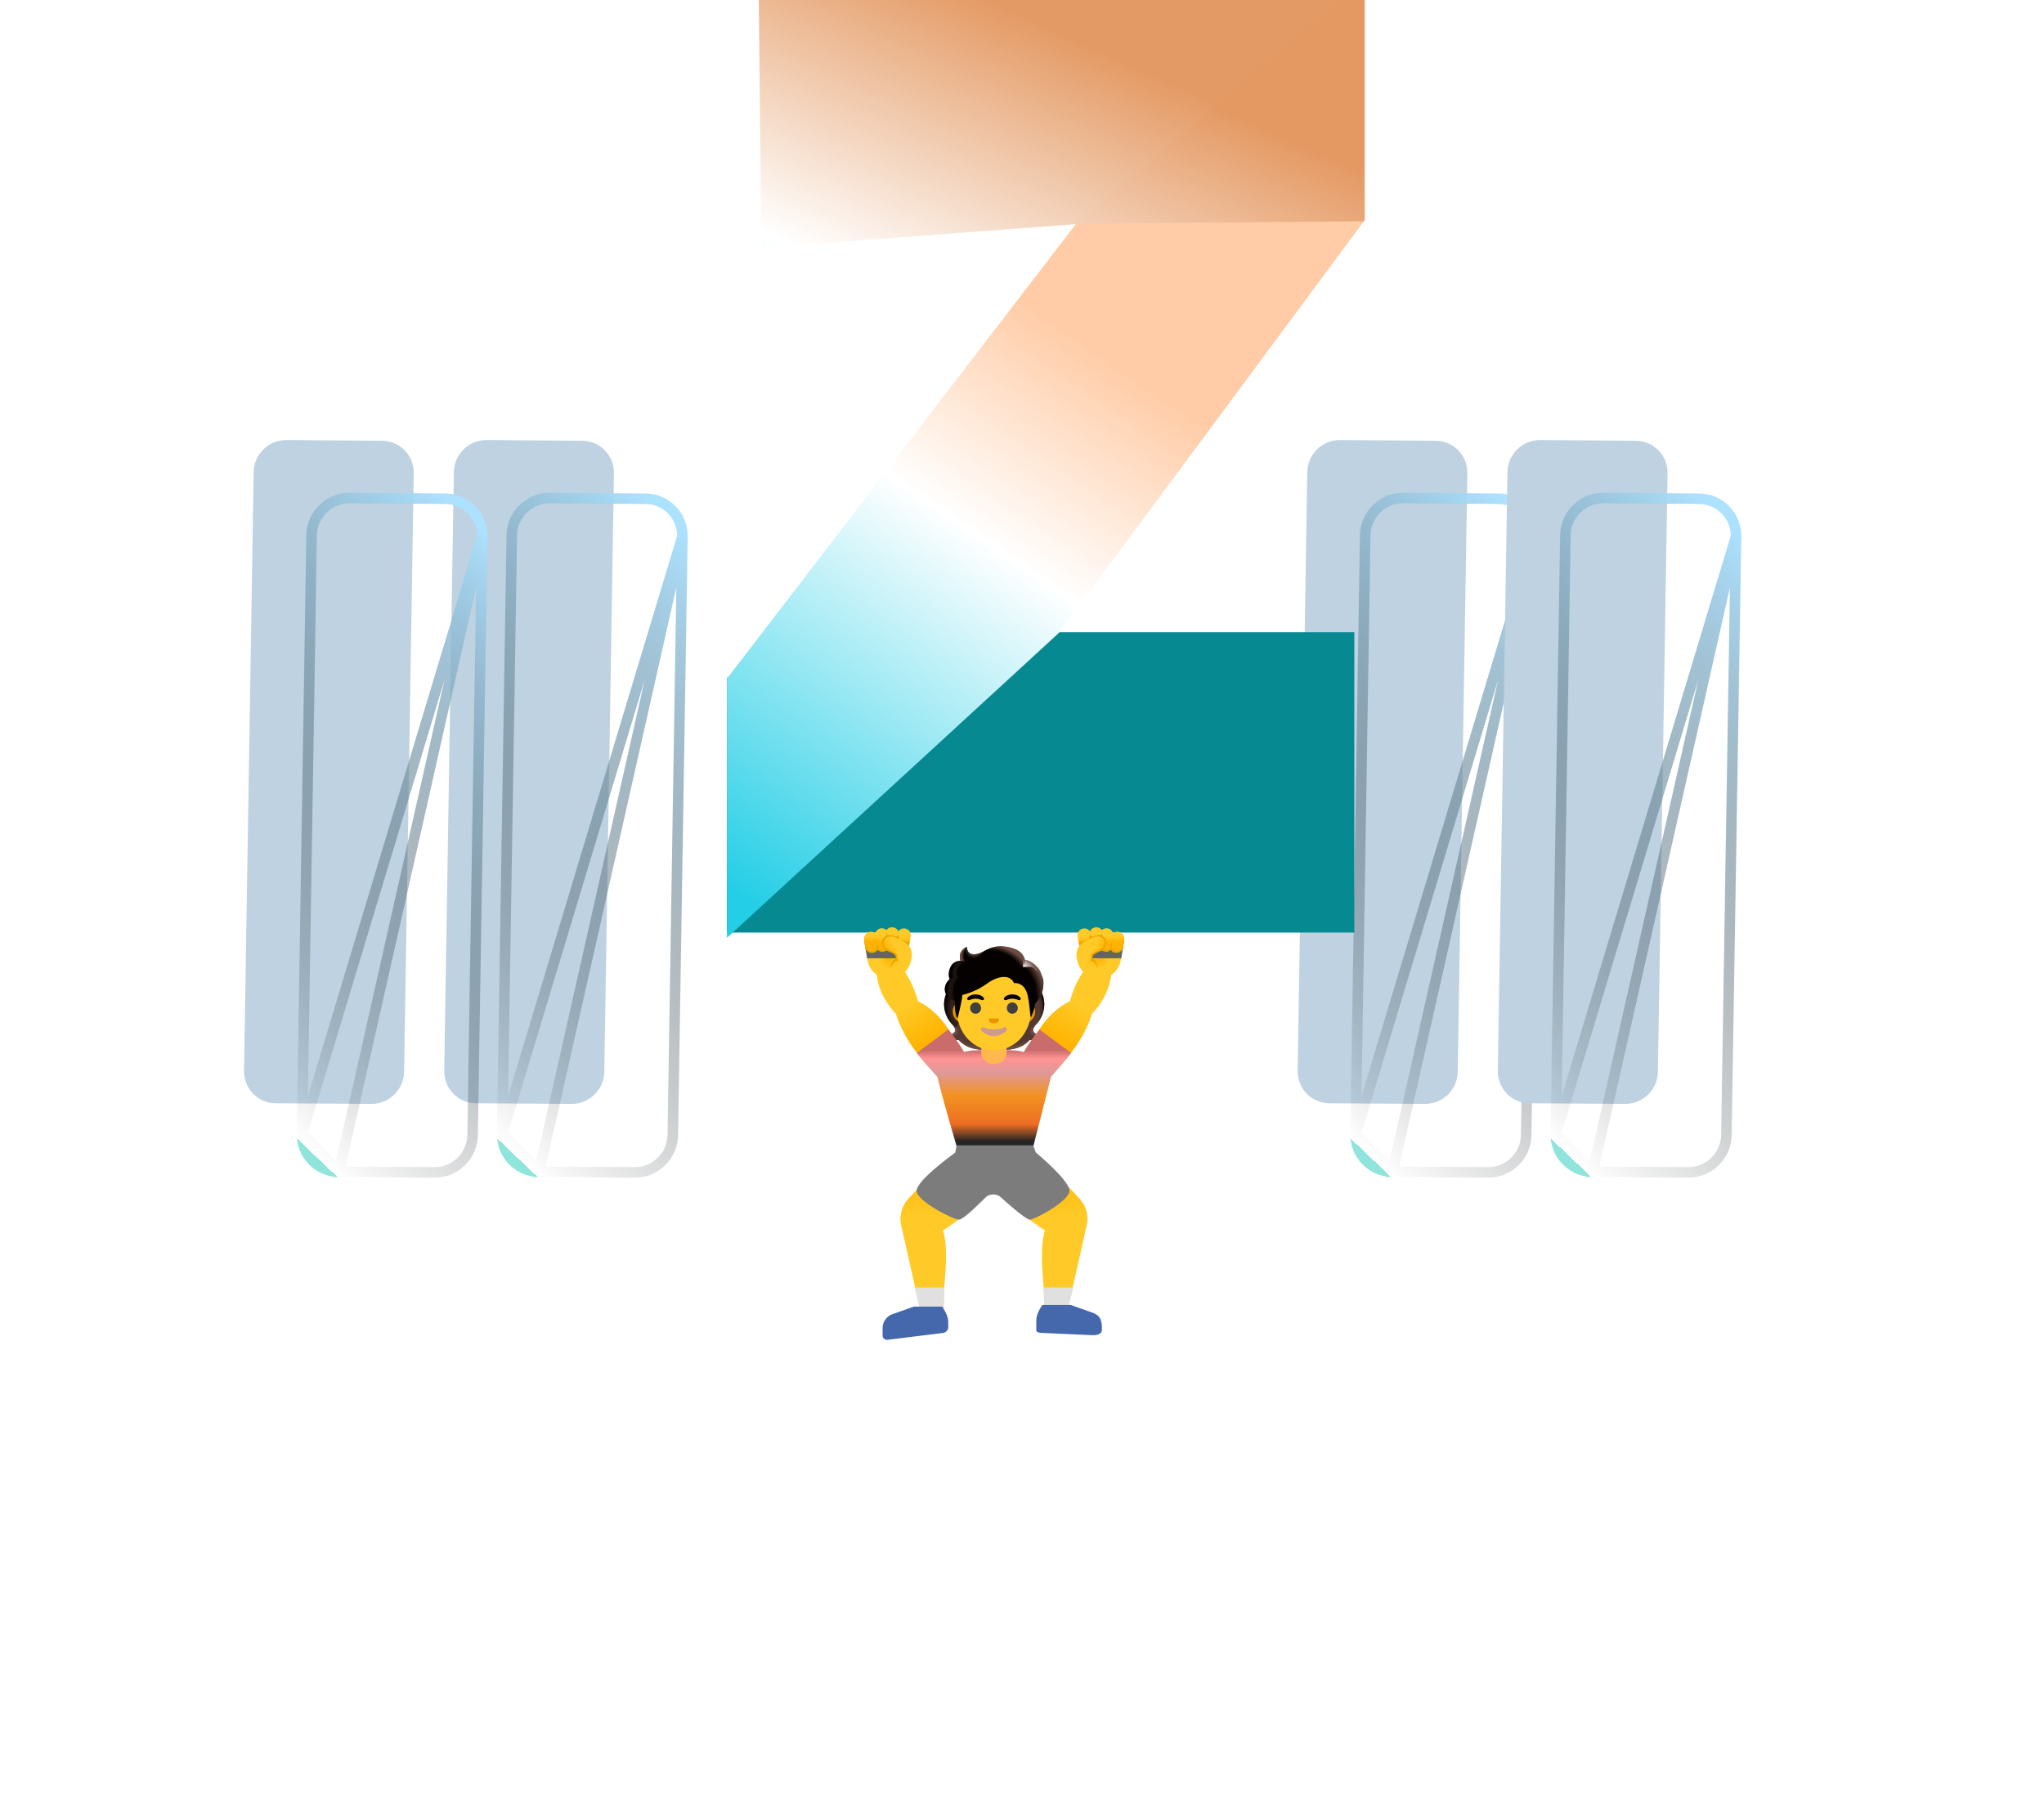 <svg width="194" height="172" viewBox="0 0 194 172" fill="none" xmlns="http://www.w3.org/2000/svg">
<g filter="url(#filter0_i_54_152)">
<path d="M144.355 107.723C144.329 109.403 142.932 110.773 141.252 110.76L132.168 110.704C130.488 110.692 129.134 109.309 129.163 107.627L130.075 50.797C130.101 49.117 131.499 47.751 133.18 47.761L142.265 47.83C143.946 47.84 145.299 49.225 145.27 50.908L144.355 107.723Z" fill="#BED2E1"/>
</g>
<path d="M132.165 111.204L132.164 111.204C130.207 111.19 128.629 109.58 128.663 107.619L132.165 111.204ZM132.165 111.204L141.248 111.26C141.249 111.26 141.249 111.26 141.249 111.26C143.204 111.274 144.824 109.684 144.855 107.731L145.77 50.916L132.165 111.204ZM129.575 50.789L128.663 107.618L145.77 50.916C145.803 48.956 144.228 47.342 142.268 47.33C142.268 47.33 142.268 47.33 142.268 47.33L133.184 47.261L133.183 47.261C131.228 47.25 129.606 48.834 129.575 50.789C129.575 50.789 129.575 50.789 129.575 50.789Z" stroke="url(#paint0_linear_54_152)"/>
<g filter="url(#filter1_i_54_152)">
<path d="M163.355 107.723C163.329 109.403 161.932 110.773 160.252 110.76L151.168 110.704C149.488 110.692 148.134 109.309 148.163 107.627L149.075 50.797C149.101 49.117 150.499 47.751 152.18 47.761L161.265 47.83C162.946 47.84 164.299 49.225 164.27 50.908L163.355 107.723Z" fill="#BED2E1"/>
</g>
<path d="M151.165 111.204L151.164 111.204C149.207 111.19 147.629 109.58 147.663 107.619L151.165 111.204ZM151.165 111.204L160.248 111.26C160.249 111.26 160.249 111.26 160.249 111.26C162.204 111.274 163.824 109.684 163.855 107.731L164.77 50.916L151.165 111.204ZM148.575 50.789L147.663 107.618L164.77 50.916C164.803 48.956 163.228 47.342 161.268 47.33C161.268 47.33 161.268 47.33 161.268 47.33L152.184 47.261L152.183 47.261C150.228 47.25 148.606 48.834 148.575 50.789C148.575 50.789 148.575 50.789 148.575 50.789Z" stroke="url(#paint1_linear_54_152)"/>
<g filter="url(#filter2_i_54_152)">
<path d="M63.355 107.723C63.329 109.403 61.931 110.773 60.252 110.76L51.168 110.704C49.488 110.692 48.134 109.309 48.163 107.627L49.075 50.797C49.101 49.117 50.499 47.751 52.18 47.761L61.265 47.83C62.946 47.84 64.299 49.225 64.27 50.908L63.355 107.723Z" fill="#BED2E1"/>
</g>
<path d="M51.165 111.204L51.164 111.204C49.207 111.19 47.63 109.58 47.663 107.619L51.165 111.204ZM51.165 111.204L60.248 111.26C60.248 111.26 60.249 111.26 60.249 111.26C62.204 111.274 63.824 109.684 63.855 107.731L64.77 50.916L51.165 111.204ZM48.575 50.789L47.663 107.618L64.77 50.916C64.803 48.956 63.228 47.342 61.268 47.33C61.268 47.33 61.268 47.33 61.268 47.33L52.184 47.261L52.183 47.261C50.228 47.25 48.606 48.834 48.575 50.789C48.575 50.789 48.575 50.789 48.575 50.789Z" stroke="url(#paint2_linear_54_152)"/>
<g filter="url(#filter3_i_54_152)">
<path d="M44.355 107.723C44.329 109.403 42.931 110.773 41.252 110.76L32.168 110.704C30.488 110.692 29.134 109.309 29.163 107.627L30.075 50.797C30.101 49.117 31.499 47.751 33.18 47.761L42.265 47.83C43.946 47.84 45.299 49.225 45.27 50.908L44.355 107.723Z" fill="#BED2E1"/>
</g>
<path d="M32.165 111.204L32.164 111.204C30.207 111.19 28.63 109.58 28.663 107.619L32.165 111.204ZM32.165 111.204L41.248 111.26C41.248 111.26 41.249 111.26 41.249 111.26C43.204 111.274 44.824 109.684 44.855 107.731L45.77 50.916L32.165 111.204ZM29.575 50.789L28.663 107.618L45.77 50.916C45.803 48.956 44.228 47.342 42.268 47.33C42.268 47.33 42.268 47.33 42.268 47.33L33.184 47.261L33.183 47.261C31.228 47.25 29.606 48.834 29.575 50.789C29.575 50.789 29.575 50.789 29.575 50.789Z" stroke="url(#paint3_linear_54_152)"/>
<g filter="url(#filter4_i_54_152)">
<path d="M84.644 95.918C84.606 96.53 84.57 97.135 84.537 97.734C84.505 98.333 84.462 98.939 84.41 99.551L80.269 99.766L80.172 100.996H83.082L82.867 104.023L79.938 104.121L79.84 105.547H82.262H83.981C83.941 106.263 83.899 106.976 83.853 107.686C83.814 108.389 83.779 109.095 83.746 109.805L75.328 110L75.641 95.918H84.644ZM117.799 95.996L117.096 109.238L111.979 109.707L109.244 102.617L108.814 109.844H104.42L104.771 95.996L109.654 95.762L113.033 102.793L113.189 96.152L117.799 95.996Z" fill="white"/>
</g>
<g filter="url(#filter5_i_54_152)">
<path d="M99.484 62H127.541V90.5H68V66.316L99.484 62Z" fill="url(#paint4_linear_54_152)"/>
</g>
<g filter="url(#filter6_i_54_152)">
<path d="M128.557 22.852L99.484 62.08L68 91V66.397L101.135 23.232L128.557 0V22.852Z" fill="url(#paint5_linear_54_152)"/>
</g>
<g filter="url(#filter7_i_54_152)">
<path d="M128.5 23L101.596 23.232L71.254 25.518L71 0H128.5V23Z" fill="url(#paint6_linear_54_152)" fill-opacity="0.97"/>
</g>
<path d="M102.473 113.77C101.856 113.104 101.047 112.236 100.34 111.487C98.966 110.04 97.287 108.958 97.287 108.958L94.494 111.955C94.494 111.955 95.58 113.954 96.964 115.144C97.641 115.726 98.487 116.32 99.178 116.778C99.073 117.121 98.969 117.569 98.924 118.103C98.793 119.761 99.049 121.947 99.06 122.19C99.101 123.459 99.115 124.399 99.115 124.399L101.315 124.393L103.146 116.268C103.348 115.376 103.098 114.439 102.473 113.77Z" fill="url(#paint7_linear_54_152)"/>
<path d="M91.385 108.958C91.385 108.958 89.706 110.04 88.336 111.491C87.628 112.24 86.82 113.107 86.202 113.773C85.578 114.443 85.328 115.38 85.529 116.271L87.361 124.396L89.56 124.403C89.56 124.403 89.574 123.463 89.616 122.193C89.623 121.95 89.883 119.765 89.751 118.106C89.71 117.572 89.602 117.125 89.498 116.781C90.188 116.323 91.035 115.73 91.711 115.147C93.096 113.957 94.181 111.959 94.181 111.959L91.385 108.958Z" fill="url(#paint8_linear_54_152)"/>
<path d="M86.807 122.189L87.365 124.392L89.565 124.399L89.613 122.189H86.807Z" fill="#E0E0E0"/>
<path d="M89.996 125.422C89.993 124.756 89.421 124 89.421 124H86.732L84.657 124.732C84.123 124.944 83.769 125.457 83.769 126.033V126.782C83.769 126.977 83.981 127.156 84.175 127.156L89.5 126.5C89.722 126.5 90 126.225 90 126L89.996 125.422Z" fill="#4568AD"/>
<path d="M99.06 122.189L99.118 124.399L101.315 124.392L101.87 122.189H99.06Z" fill="#E0E0E0"/>
<path d="M103.695 124.576L101.623 123.844H98.935C98.935 123.844 98.359 124.601 98.359 125.27L98.356 126.255C98.356 126.477 98.778 126.497 99 126.5L103.695 126.712C103.889 126.712 104.5 126.712 104.583 126.28V125.777C104.5 125 104.229 124.788 103.695 124.576Z" fill="#4568AD"/>
<path d="M98.105 97.919C97.97 97.676 98.144 97.426 98.431 97.121C98.893 96.635 99.396 95.504 98.931 94.356C98.934 94.349 98.841 94.155 98.841 94.151L98.647 94.141C98.584 94.13 96.471 94.127 94.359 94.127C92.246 94.127 90.133 94.13 90.071 94.141C90.071 94.141 89.786 94.349 89.79 94.356C89.321 95.504 89.824 96.632 90.289 97.121C90.581 97.426 90.751 97.676 90.615 97.919C90.487 98.155 90.098 98.189 90.098 98.189C90.098 98.189 90.189 98.432 90.404 98.564C90.601 98.686 90.848 98.713 91.014 98.717C91.014 98.717 91.673 99.629 93.398 99.629H94.359H95.32C97.044 99.629 97.703 98.717 97.703 98.717C97.873 98.713 98.116 98.686 98.314 98.564C98.529 98.432 98.619 98.189 98.619 98.189C98.619 98.189 98.234 98.158 98.105 97.919Z" fill="#543930"/>
<path d="M94.358 99.629V98.616L97.425 98.373L97.703 98.716C97.703 98.716 97.044 99.629 95.319 99.629H94.358Z" fill="url(#paint9_radial_54_152)"/>
<path d="M97.696 98.276C97.238 97.579 98.254 97.319 98.254 97.319C98.077 97.537 97.998 97.732 98.102 97.919C98.23 98.155 98.618 98.19 98.618 98.19C98.618 98.19 98.091 98.658 97.696 98.276Z" fill="url(#paint10_radial_54_152)"/>
<path d="M98.931 94.36C99.386 95.47 98.907 96.615 98.46 97.097C98.397 97.163 98.137 97.419 98.078 97.624C98.078 97.624 97.055 96.195 96.749 95.359C96.687 95.189 96.631 95.015 96.624 94.835C96.617 94.7 96.638 94.54 96.718 94.426C96.815 94.283 98.883 94.245 98.883 94.245C98.879 94.242 98.931 94.36 98.931 94.36Z" fill="url(#paint11_radial_54_152)"/>
<path d="M89.79 94.36C89.335 95.47 89.814 96.615 90.262 97.097C90.324 97.163 90.584 97.419 90.643 97.624C90.643 97.624 91.667 96.195 91.972 95.359C92.034 95.189 92.09 95.015 92.097 94.835C92.104 94.7 92.083 94.54 92.003 94.426C91.906 94.283 91.795 94.322 91.636 94.322C91.327 94.322 89.974 94.242 89.87 94.242C89.873 94.242 89.79 94.36 89.79 94.36Z" fill="url(#paint12_radial_54_152)"/>
<path d="M94.362 99.629V98.616L91.295 98.373L91.018 98.716C91.018 98.716 91.677 99.629 93.401 99.629H94.362Z" fill="url(#paint13_radial_54_152)"/>
<path d="M91.028 98.276C91.49 97.579 90.47 97.319 90.47 97.319C90.647 97.537 90.727 97.732 90.622 97.919C90.494 98.155 90.106 98.19 90.106 98.19C90.106 98.19 90.629 98.658 91.028 98.276Z" fill="url(#paint14_radial_54_152)"/>
<path d="M105.529 91.678L103.954 90.883C102.695 92.118 102.098 93.176 101.536 95.019C100.346 95.584 99.32 96.621 98.653 97.693C97.946 98.668 97.502 99.209 96.992 100.177C96.607 100.913 96.884 101.732 97.582 102.241C97.911 102.484 98.178 102.588 98.438 102.588C98.73 102.588 99.007 102.453 99.347 102.224C100.065 101.815 101.04 100.732 101.665 99.927L101.647 99.917C102.442 98.928 103.243 97.534 103.642 96.216C104.759 95.05 105.529 93.52 105.529 91.678Z" fill="url(#paint15_linear_54_152)"/>
<path d="M91.684 100.181C91.174 99.213 90.73 98.672 90.022 97.697C89.356 96.625 88.329 95.588 87.139 95.022C86.574 93.173 85.977 92.118 84.718 90.883L83.147 91.681C83.147 93.523 83.917 95.05 85.034 96.219C85.433 97.534 86.231 98.932 87.028 99.921L87.011 99.931C87.636 100.736 88.611 101.818 89.329 102.228C89.669 102.457 89.946 102.592 90.238 102.592C90.498 102.592 90.765 102.484 91.094 102.245C91.788 101.735 92.069 100.913 91.684 100.181Z" fill="url(#paint16_linear_54_152)"/>
<path d="M98.653 97.693C98.032 98.547 97.616 99.071 97.179 99.837C96.752 99.726 96.27 99.664 95.736 99.664H92.901C92.378 99.664 91.909 99.726 91.493 99.834C91.056 99.067 90.639 98.543 90.019 97.69L87.011 99.928C87.635 100.732 88.981 102.224 88.981 102.224C89.269 103.633 90.927 109.232 90.927 109.232H97.96L99.753 102.196C99.753 102.196 101.054 100.712 101.665 99.931L98.653 97.693Z" fill="url(#paint17_linear_54_152)"/>
<path d="M93.135 99.906C93.135 100.482 93.624 100.951 94.228 100.951H94.446C95.05 100.951 95.539 100.482 95.539 99.906V98.633H93.135V99.906Z" fill="#FFB84E"/>
<path d="M91.403 97.048C90.865 97.048 90.425 96.576 90.425 95.997C90.425 95.418 90.862 94.946 91.403 94.946H97.273C97.811 94.946 98.251 95.418 98.251 95.997C98.251 96.576 97.814 97.048 97.273 97.048H91.403Z" fill="#E59600"/>
<path d="M94.338 90.578C92.478 90.578 90.758 92.566 90.758 95.425C90.758 98.269 92.531 99.674 94.338 99.674C96.145 99.674 97.918 98.269 97.918 95.425C97.918 92.566 96.198 90.578 94.338 90.578Z" fill="#FFCA28"/>
<path d="M94.751 96.663C94.74 96.659 94.727 96.656 94.716 96.652H93.957C93.946 96.652 93.932 96.656 93.922 96.663C93.852 96.691 93.814 96.763 93.849 96.84C93.88 96.916 94.033 97.128 94.338 97.128C94.643 97.128 94.793 96.916 94.827 96.84C94.859 96.763 94.82 96.691 94.751 96.663Z" fill="#E59600"/>
<path d="M95.24 97.524C94.897 97.728 93.776 97.728 93.437 97.524C93.239 97.406 93.038 97.586 93.121 97.763C93.201 97.94 93.815 98.346 94.342 98.346C94.869 98.346 95.477 97.94 95.556 97.763C95.636 97.586 95.438 97.406 95.24 97.524Z" fill="#CD9B8C"/>
<path d="M92.597 96.208C92.884 96.208 93.117 95.966 93.117 95.667C93.117 95.368 92.884 95.126 92.597 95.126C92.309 95.126 92.076 95.368 92.076 95.667C92.076 95.966 92.309 96.208 92.597 96.208Z" fill="#404040"/>
<path d="M96.079 96.208C96.366 96.208 96.599 95.966 96.599 95.667C96.599 95.368 96.366 95.126 96.079 95.126C95.792 95.126 95.559 95.368 95.559 95.667C95.559 95.966 95.792 96.208 96.079 96.208Z" fill="#404040"/>
<path d="M93.37 94.696C93.27 94.564 93.041 94.374 92.597 94.374C92.149 94.374 91.92 94.564 91.823 94.696C91.778 94.755 91.792 94.821 91.82 94.863C91.847 94.901 91.931 94.936 92.024 94.904C92.118 94.873 92.295 94.779 92.597 94.776C92.899 94.779 93.079 94.87 93.169 94.904C93.263 94.936 93.346 94.901 93.374 94.863C93.405 94.821 93.415 94.755 93.37 94.696Z" fill="black"/>
<path d="M96.853 94.696C96.752 94.564 96.523 94.374 96.079 94.374C95.632 94.374 95.403 94.564 95.306 94.696C95.26 94.755 95.274 94.821 95.302 94.863C95.33 94.901 95.413 94.936 95.507 94.904C95.6 94.873 95.777 94.779 96.079 94.776C96.381 94.779 96.561 94.87 96.652 94.904C96.745 94.936 96.829 94.901 96.856 94.863C96.888 94.821 96.898 94.755 96.853 94.696Z" fill="black"/>
<path d="M98.237 92C97.977 91.605 97.619 91.799 97.095 91.765C97.012 91.258 97.403 90.314 96 90C94.581 89.549 93.793 90.044 93.293 90.314C93.189 90.37 92.523 90.741 92.058 90.474C91.767 90.308 91.77 89.86 91.77 89.86C91.77 89.86 90.854 90.207 91.167 91.178C90.854 91.192 90.442 91.324 90.223 91.765C89.963 92.288 90.056 92.729 90.129 92.941C89.859 93.17 89.519 93.659 89.751 94.294C89.928 94.772 90.629 94.991 90.629 94.991C90.58 95.851 90.74 96.379 90.823 96.594C90.837 96.632 90.893 96.629 90.9 96.59C91.007 96.164 91.368 94.682 91.333 94.422C91.333 94.422 92.551 94.179 93.71 93.326C93.945 93.152 94.202 93.003 94.473 92.896C95.93 92.316 96.235 93.305 96.235 93.305C96.235 93.305 97.245 93.111 97.55 94.516C97.665 95.043 97.744 95.883 97.807 96.472C97.81 96.514 97.869 96.524 97.883 96.483C97.984 96.25 98.188 95.785 98.237 95.314C98.254 95.147 98.702 94.928 98.896 94.214C99.395 92.379 98.424 92.284 98.237 92Z" fill="#040100"/>
<path d="M98.248 95.306C98.265 95.14 98.713 94.921 98.907 94.207C98.928 94.13 98.945 94.054 98.959 93.974C99.115 93.107 98.834 92.309 98.66 92.045C98.418 91.678 97.897 91.199 97.405 91.098C97.363 91.091 97.321 91.088 97.28 91.085C97.28 91.085 97.314 91.313 97.221 91.497C97.099 91.737 96.856 91.792 96.856 91.792C98.14 93.083 98.05 94.158 98.248 95.306Z" fill="url(#paint18_radial_54_152)"/>
<path d="M93.606 90.148C93.488 90.203 93.384 90.262 93.294 90.311C93.19 90.366 92.524 90.738 92.059 90.471C91.771 90.307 91.771 89.87 91.771 89.856C91.639 90.026 91.24 91.227 92.406 91.307C92.909 91.341 93.221 90.901 93.405 90.529C93.471 90.398 93.579 90.2 93.606 90.148Z" fill="url(#paint19_radial_54_152)"/>
<path d="M95.986 89.939C96.77 90.151 97.155 90.55 97.283 91.084C97.321 91.24 97.366 92.701 94.577 91.043C93.54 90.425 93.824 90.037 93.946 89.995C94.418 89.825 95.108 89.704 95.986 89.939Z" fill="url(#paint20_radial_54_152)"/>
<path d="M91.767 89.856C91.764 89.856 91.764 89.856 91.76 89.86C91.66 89.902 90.876 90.266 91.167 91.175L92.003 91.31C91.268 90.561 91.771 89.853 91.767 89.856C91.771 89.856 91.771 89.853 91.767 89.856Z" fill="url(#paint21_radial_54_152)"/>
<path d="M91.688 91.258L91.171 91.175C91.15 91.175 91.081 91.182 91.046 91.185C90.754 91.227 90.415 91.376 90.227 91.761C90.029 92.174 90.033 92.531 90.088 92.767C90.102 92.847 90.137 92.937 90.137 92.937C90.137 92.937 90.394 92.694 91.001 92.68L91.688 91.258Z" fill="url(#paint22_radial_54_152)"/>
<path d="M90.109 92.958C89.856 93.183 89.512 93.686 89.766 94.311C89.956 94.783 90.633 94.987 90.633 94.987C90.633 94.991 90.768 95.029 90.838 95.029L90.997 92.677C90.671 92.677 90.359 92.774 90.158 92.913C90.161 92.92 90.109 92.954 90.109 92.958Z" fill="url(#paint23_radial_54_152)"/>
<path d="M86.102 89.61C85.79 89.426 84.308 89.194 83.285 89.194C82.723 89.194 82.303 89.267 82.303 89.457L82.3 90.647C82.296 91.844 83.077 92.823 84.368 92.826H84.371C86.709 92.826 86.893 90.072 86.102 89.61Z" fill="url(#paint24_radial_54_152)"/>
<path d="M86.018 90.88C86.004 90.925 85.883 90.97 85.751 91.004H85.748C85.595 91.043 85.415 91.119 85.078 91.213C84.61 91.344 84.572 91.972 84.572 91.972C84.485 91.646 84.707 91.074 85.016 90.942V90.939C85.161 90.869 85.325 90.831 85.498 90.803C85.526 90.8 85.595 90.796 85.682 90.8H85.685C85.841 90.803 86.036 90.824 86.018 90.88Z" fill="#EDA600"/>
<path d="M85.53 90.942H82.293L82.016 89.207H85.53V90.942Z" fill="#646464"/>
<path d="M86.435 88.875L86.335 89.412L86.314 89.53L86.265 89.79L86.237 89.943C86.178 90.255 85.904 90.474 85.599 90.474C85.561 90.474 85.519 90.471 85.481 90.463C85.322 90.436 85.186 90.353 85.093 90.228C84.978 90.332 84.829 90.391 84.666 90.391C84.569 90.391 84.263 90.255 84.211 90.203C84.198 90.189 84.184 90.176 84.173 90.158C84.159 90.169 84.145 90.183 84.132 90.193C84.125 90.196 83.927 90.314 83.726 90.311C83.538 90.307 83.351 90.193 83.296 90.137C83.24 90.217 83.164 90.287 83.073 90.335C83.011 90.373 82.942 90.398 82.865 90.408C82.831 90.415 82.796 90.418 82.761 90.418C82.622 90.418 82.487 90.373 82.376 90.29C82.23 90.186 82.137 90.033 82.112 89.86L82.067 89.565V89.561L82.008 89.183C81.981 89.01 82.022 88.837 82.126 88.694C82.23 88.549 82.383 88.455 82.556 88.431C82.598 88.424 82.64 88.42 82.681 88.424C82.692 88.424 82.706 88.424 82.716 88.427C82.827 88.434 82.938 88.472 83.035 88.542C83.049 88.552 83.06 88.562 83.07 88.569C83.091 88.49 83.132 88.413 83.184 88.351C83.198 88.33 83.212 88.313 83.23 88.295C83.25 88.271 83.268 88.261 83.275 88.254C83.278 88.254 83.278 88.25 83.278 88.25C83.382 88.16 83.517 88.104 83.667 88.097C83.715 88.094 83.764 88.097 83.809 88.104C83.844 88.111 83.875 88.122 83.906 88.132C83.996 88.16 84.076 88.205 84.145 88.267C84.166 88.24 84.191 88.212 84.215 88.188C84.249 88.153 84.288 88.122 84.326 88.097C84.347 88.084 84.371 88.073 84.392 88.059C84.478 88.018 84.576 87.997 84.676 88C84.787 88 84.895 88.028 84.992 88.084C85.009 88.091 85.023 88.101 85.037 88.111C85.072 88.136 85.103 88.163 85.134 88.195C85.19 88.25 85.235 88.316 85.266 88.385C85.308 88.323 85.363 88.264 85.429 88.219C85.443 88.209 85.46 88.198 85.478 88.191C85.547 88.153 85.62 88.125 85.696 88.115C85.769 88.104 85.842 88.104 85.915 88.118C86.088 88.15 86.234 88.247 86.335 88.389C86.432 88.535 86.466 88.705 86.435 88.875Z" fill="url(#paint25_linear_54_152)"/>
<path d="M98.311 109.371L98.068 108.691H90.793L90.661 109.385C90.661 109.385 87 112 87 113C87 114 90.501 115.747 91.001 115.747C91.501 115.747 93.377 113.78 93.589 113.593C93.821 113.385 94.102 113.36 94.272 113.357C94.442 113.36 94.723 113.385 94.956 113.593C95.167 113.784 97.32 115.747 97.749 115.747C98.179 115.747 101.5 114 101.5 113C101.5 112 98.311 109.371 98.311 109.371Z" fill="#7C7C7C"/>
<path d="M86.37 89.249C86.248 89.561 85.589 89.263 85.339 89.135C85.301 88.829 85.263 88.628 85.263 88.628C85.263 88.628 85.263 88.628 85.263 88.632C85.273 88.805 85.1 88.93 84.937 88.868C84.753 88.795 84.541 88.736 84.389 88.743C84.33 88.746 84.281 88.757 84.236 88.77C84.195 88.635 84.17 88.545 84.17 88.545C84.17 88.545 84.17 88.559 84.17 88.583C84.163 88.701 84.108 88.812 84.011 88.878C83.632 89.124 83.535 89.589 83.983 90.085C83.83 90.189 83.591 90.182 83.456 90.044C83.282 89.87 83.209 89.319 83.109 88.909C83.14 89.201 83.227 89.721 83.185 89.922C83.133 90.165 82.89 90.318 82.647 90.259C82.436 90.207 82.186 90.037 82.064 89.568L82.11 89.863C82.134 90.037 82.228 90.189 82.373 90.293C82.484 90.377 82.62 90.422 82.758 90.422C82.793 90.422 82.828 90.418 82.862 90.411C82.928 90.401 82.987 90.38 83.043 90.352C83.046 90.349 83.053 90.349 83.057 90.345C83.06 90.342 83.067 90.342 83.07 90.338C83.216 90.259 83.289 90.148 83.293 90.141C83.31 90.168 83.49 90.318 83.709 90.318C84.011 90.318 84.129 90.196 84.129 90.196C84.156 90.214 84.184 90.228 84.212 90.238C84.233 90.245 85.044 90.519 85.013 90.828C85.01 90.866 85.013 90.904 85.017 90.942V90.956V90.96C85.027 91.05 85.048 91.136 85.079 91.216L85.083 91.213C85.166 91.147 85.367 91.202 85.385 91.084C85.45 90.637 85.433 90.103 85.391 89.645L86.266 89.79L86.37 89.249Z" fill="#EDA600"/>
<path d="M86.536 90.38C86.366 89.447 85.238 89.058 84.815 88.909C84.763 88.892 83.989 88.708 83.896 89.395C83.854 89.693 84.079 90.019 84.367 90.13C85.155 90.432 85.151 90.599 85.151 90.71C85.148 90.998 85.308 91.542 85.557 91.705C85.609 91.74 85.668 91.761 85.724 91.761C85.759 91.761 85.793 91.754 85.828 91.74C86.317 91.535 86.633 90.925 86.536 90.38Z" fill="url(#paint26_linear_54_152)"/>
<path d="M102.615 89.61C102.928 89.426 104.409 89.194 105.432 89.194C105.994 89.194 106.414 89.267 106.414 89.457L106.418 90.647C106.421 91.844 105.64 92.823 104.35 92.826H104.346C102.008 92.826 101.821 90.072 102.615 89.61Z" fill="url(#paint27_radial_54_152)"/>
<path d="M102.698 90.88C102.712 90.925 102.834 90.97 102.965 91.004H102.969C103.122 91.043 103.302 91.119 103.639 91.213C104.107 91.344 104.145 91.972 104.145 91.972C104.232 91.646 104.01 91.074 103.701 90.942V90.939C103.555 90.869 103.392 90.831 103.219 90.803C103.191 90.8 103.122 90.796 103.035 90.8H103.031C102.875 90.803 102.681 90.824 102.698 90.88Z" fill="#EDA600"/>
<path d="M103.188 89.207H106.702L106.424 90.942H103.188V89.207Z" fill="#646464"/>
<path d="M102.283 88.875L102.383 89.412L102.404 89.53L102.453 89.79L102.48 89.943C102.539 90.255 102.813 90.474 103.119 90.474C103.157 90.474 103.198 90.471 103.237 90.463C103.396 90.436 103.532 90.353 103.625 90.228C103.74 90.332 103.889 90.391 104.052 90.391C104.149 90.391 104.454 90.255 104.506 90.203C104.52 90.189 104.534 90.176 104.545 90.158C104.558 90.169 104.572 90.183 104.586 90.193C104.593 90.196 104.791 90.314 104.992 90.311C105.179 90.307 105.363 90.193 105.422 90.137C105.478 90.217 105.554 90.287 105.644 90.335C105.707 90.373 105.776 90.398 105.852 90.408C105.887 90.415 105.922 90.418 105.957 90.418C106.095 90.418 106.231 90.373 106.342 90.29C106.487 90.186 106.581 90.033 106.605 89.86L106.65 89.565V89.561L106.709 89.183C106.737 89.01 106.695 88.837 106.591 88.694C106.487 88.549 106.335 88.455 106.161 88.431C106.12 88.424 106.078 88.42 106.036 88.424C106.026 88.424 106.012 88.424 106.002 88.427C105.891 88.434 105.78 88.472 105.682 88.542C105.669 88.552 105.658 88.562 105.648 88.569C105.627 88.49 105.585 88.413 105.533 88.351C105.519 88.33 105.506 88.313 105.488 88.295C105.467 88.271 105.45 88.261 105.443 88.254C105.44 88.254 105.44 88.25 105.44 88.25C105.336 88.16 105.2 88.104 105.051 88.097C105.002 88.094 104.954 88.097 104.909 88.104C104.874 88.111 104.843 88.122 104.812 88.132C104.721 88.16 104.642 88.205 104.572 88.267C104.551 88.24 104.527 88.212 104.503 88.188C104.468 88.153 104.43 88.122 104.392 88.097C104.371 88.084 104.347 88.073 104.326 88.059C104.239 88.018 104.142 87.997 104.042 88C103.93 88 103.823 88.028 103.726 88.084C103.708 88.091 103.695 88.101 103.681 88.111C103.646 88.136 103.615 88.163 103.584 88.195C103.528 88.25 103.483 88.316 103.452 88.385C103.41 88.323 103.355 88.264 103.289 88.219C103.275 88.209 103.257 88.198 103.24 88.191C103.171 88.153 103.098 88.125 103.022 88.115C102.949 88.104 102.876 88.104 102.803 88.118C102.63 88.15 102.484 88.247 102.383 88.389C102.286 88.535 102.251 88.705 102.283 88.875Z" fill="url(#paint28_linear_54_152)"/>
<path d="M102.349 89.249C102.47 89.561 103.129 89.263 103.379 89.135C103.417 88.829 103.455 88.628 103.455 88.628C103.455 88.628 103.455 88.628 103.455 88.632C103.445 88.805 103.618 88.93 103.781 88.868C103.965 88.795 104.177 88.736 104.33 88.743C104.389 88.746 104.437 88.757 104.482 88.77C104.524 88.635 104.548 88.545 104.548 88.545C104.548 88.545 104.548 88.559 104.548 88.583C104.555 88.701 104.611 88.812 104.708 88.878C105.086 89.124 105.183 89.589 104.735 90.085C104.888 90.189 105.127 90.182 105.263 90.044C105.436 89.87 105.509 89.319 105.61 88.909C105.578 89.201 105.492 89.721 105.533 89.922C105.582 90.165 105.828 90.318 106.071 90.259C106.283 90.207 106.533 90.037 106.654 89.568L106.609 89.863C106.585 90.037 106.491 90.189 106.345 90.293C106.234 90.377 106.099 90.422 105.96 90.422C105.925 90.422 105.891 90.418 105.856 90.411C105.79 90.401 105.731 90.38 105.676 90.352C105.672 90.349 105.665 90.349 105.662 90.345C105.658 90.342 105.651 90.342 105.648 90.338C105.502 90.259 105.429 90.148 105.426 90.141C105.408 90.168 105.228 90.318 105.01 90.318C104.708 90.318 104.59 90.196 104.59 90.196C104.562 90.214 104.534 90.228 104.506 90.238C104.482 90.245 103.677 90.519 103.705 90.828C103.709 90.866 103.705 90.904 103.702 90.942V90.956V90.96C103.691 91.05 103.67 91.136 103.639 91.216L103.636 91.213C103.552 91.147 103.351 91.202 103.334 91.084C103.268 90.637 103.285 90.103 103.327 89.645L102.453 89.79L102.349 89.249Z" fill="#EDA600"/>
<path d="M102.182 90.38C102.352 89.447 103.479 89.058 103.902 88.909C103.954 88.892 104.728 88.708 104.822 89.395C104.863 89.693 104.638 90.019 104.35 90.13C103.562 90.432 103.566 90.599 103.566 90.71C103.569 90.998 103.41 91.542 103.16 91.705C103.108 91.74 103.049 91.761 102.993 91.761C102.959 91.761 102.924 91.754 102.889 91.74C102.4 91.535 102.084 90.925 102.182 90.38Z" fill="url(#paint29_linear_54_152)"/>
<defs>
<filter id="filter0_i_54_152" x="122.162" y="40.761" width="24.108" height="70.999" filterUnits="userSpaceOnUse" color-interpolation-filters="sRGB">
<feFlood flood-opacity="0" result="BackgroundImageFix"/>
<feBlend mode="normal" in="SourceGraphic" in2="BackgroundImageFix" result="shape"/>
<feColorMatrix in="SourceAlpha" type="matrix" values="0 0 0 0 0 0 0 0 0 0 0 0 0 0 0 0 0 0 127 0" result="hardAlpha"/>
<feOffset dx="-6" dy="-6"/>
<feGaussianBlur stdDeviation="3"/>
<feComposite in2="hardAlpha" operator="arithmetic" k2="-1" k3="1"/>
<feColorMatrix type="matrix" values="0 0 0 0 0 0 0 0 0 0 0 0 0 0 0 0 0 0 0.33 0"/>
<feBlend mode="normal" in2="shape" result="effect1_innerShadow_54_152"/>
</filter>
<filter id="filter1_i_54_152" x="141.162" y="40.761" width="24.108" height="70.999" filterUnits="userSpaceOnUse" color-interpolation-filters="sRGB">
<feFlood flood-opacity="0" result="BackgroundImageFix"/>
<feBlend mode="normal" in="SourceGraphic" in2="BackgroundImageFix" result="shape"/>
<feColorMatrix in="SourceAlpha" type="matrix" values="0 0 0 0 0 0 0 0 0 0 0 0 0 0 0 0 0 0 127 0" result="hardAlpha"/>
<feOffset dx="-6" dy="-6"/>
<feGaussianBlur stdDeviation="3"/>
<feComposite in2="hardAlpha" operator="arithmetic" k2="-1" k3="1"/>
<feColorMatrix type="matrix" values="0 0 0 0 0 0 0 0 0 0 0 0 0 0 0 0 0 0 0.33 0"/>
<feBlend mode="normal" in2="shape" result="effect1_innerShadow_54_152"/>
</filter>
<filter id="filter2_i_54_152" x="41.162" y="40.761" width="24.108" height="70.999" filterUnits="userSpaceOnUse" color-interpolation-filters="sRGB">
<feFlood flood-opacity="0" result="BackgroundImageFix"/>
<feBlend mode="normal" in="SourceGraphic" in2="BackgroundImageFix" result="shape"/>
<feColorMatrix in="SourceAlpha" type="matrix" values="0 0 0 0 0 0 0 0 0 0 0 0 0 0 0 0 0 0 127 0" result="hardAlpha"/>
<feOffset dx="-6" dy="-6"/>
<feGaussianBlur stdDeviation="3"/>
<feComposite in2="hardAlpha" operator="arithmetic" k2="-1" k3="1"/>
<feColorMatrix type="matrix" values="0 0 0 0 0 0 0 0 0 0 0 0 0 0 0 0 0 0 0.33 0"/>
<feBlend mode="normal" in2="shape" result="effect1_innerShadow_54_152"/>
</filter>
<filter id="filter3_i_54_152" x="22.162" y="40.761" width="24.108" height="70.999" filterUnits="userSpaceOnUse" color-interpolation-filters="sRGB">
<feFlood flood-opacity="0" result="BackgroundImageFix"/>
<feBlend mode="normal" in="SourceGraphic" in2="BackgroundImageFix" result="shape"/>
<feColorMatrix in="SourceAlpha" type="matrix" values="0 0 0 0 0 0 0 0 0 0 0 0 0 0 0 0 0 0 127 0" result="hardAlpha"/>
<feOffset dx="-6" dy="-6"/>
<feGaussianBlur stdDeviation="3"/>
<feComposite in2="hardAlpha" operator="arithmetic" k2="-1" k3="1"/>
<feColorMatrix type="matrix" values="0 0 0 0 0 0 0 0 0 0 0 0 0 0 0 0 0 0 0.33 0"/>
<feBlend mode="normal" in2="shape" result="effect1_innerShadow_54_152"/>
</filter>
<filter id="filter4_i_54_152" x="75.328" y="92.762" width="44.471" height="17.238" filterUnits="userSpaceOnUse" color-interpolation-filters="sRGB">
<feFlood flood-opacity="0" result="BackgroundImageFix"/>
<feBlend mode="normal" in="SourceGraphic" in2="BackgroundImageFix" result="shape"/>
<feColorMatrix in="SourceAlpha" type="matrix" values="0 0 0 0 0 0 0 0 0 0 0 0 0 0 0 0 0 0 127 0" result="hardAlpha"/>
<feOffset dx="2" dy="-3"/>
<feGaussianBlur stdDeviation="2"/>
<feComposite in2="hardAlpha" operator="arithmetic" k2="-1" k3="1"/>
<feColorMatrix type="matrix" values="0 0 0 0 0 0 0 0 0 0 0 0 0 0 0 0 0 0 0.25 0"/>
<feBlend mode="normal" in2="shape" result="effect1_innerShadow_54_152"/>
</filter>
<filter id="filter5_i_54_152" x="68" y="60" width="60.541" height="30.5" filterUnits="userSpaceOnUse" color-interpolation-filters="sRGB">
<feFlood flood-opacity="0" result="BackgroundImageFix"/>
<feBlend mode="normal" in="SourceGraphic" in2="BackgroundImageFix" result="shape"/>
<feColorMatrix in="SourceAlpha" type="matrix" values="0 0 0 0 0 0 0 0 0 0 0 0 0 0 0 0 0 0 127 0" result="hardAlpha"/>
<feOffset dx="1" dy="-2"/>
<feGaussianBlur stdDeviation="4"/>
<feComposite in2="hardAlpha" operator="arithmetic" k2="-1" k3="1"/>
<feColorMatrix type="matrix" values="0 0 0 0 0 0 0 0 0 0.125 0 0 0 0 0.272 0 0 0 0.25 0"/>
<feBlend mode="normal" in2="shape" result="effect1_innerShadow_54_152"/>
</filter>
<filter id="filter6_i_54_152" x="68" y="-2" width="61.557" height="93" filterUnits="userSpaceOnUse" color-interpolation-filters="sRGB">
<feFlood flood-opacity="0" result="BackgroundImageFix"/>
<feBlend mode="normal" in="SourceGraphic" in2="BackgroundImageFix" result="shape"/>
<feColorMatrix in="SourceAlpha" type="matrix" values="0 0 0 0 0 0 0 0 0 0 0 0 0 0 0 0 0 0 127 0" result="hardAlpha"/>
<feOffset dx="1" dy="-2"/>
<feGaussianBlur stdDeviation="4"/>
<feComposite in2="hardAlpha" operator="arithmetic" k2="-1" k3="1"/>
<feColorMatrix type="matrix" values="0 0 0 0 0 0 0 0 0 0.125 0 0 0 0 0.272 0 0 0 0.25 0"/>
<feBlend mode="normal" in2="shape" result="effect1_innerShadow_54_152"/>
</filter>
<filter id="filter7_i_54_152" x="71" y="-2" width="58.5" height="27.518" filterUnits="userSpaceOnUse" color-interpolation-filters="sRGB">
<feFlood flood-opacity="0" result="BackgroundImageFix"/>
<feBlend mode="normal" in="SourceGraphic" in2="BackgroundImageFix" result="shape"/>
<feColorMatrix in="SourceAlpha" type="matrix" values="0 0 0 0 0 0 0 0 0 0 0 0 0 0 0 0 0 0 127 0" result="hardAlpha"/>
<feOffset dx="1" dy="-2"/>
<feGaussianBlur stdDeviation="4"/>
<feComposite in2="hardAlpha" operator="arithmetic" k2="-1" k3="1"/>
<feColorMatrix type="matrix" values="0 0 0 0 0 0 0 0 0 0.125 0 0 0 0 0.272 0 0 0 0.25 0"/>
<feBlend mode="normal" in2="shape" result="effect1_innerShadow_54_152"/>
</filter>
<linearGradient id="paint0_linear_54_152" x1="155.879" y1="59.664" x2="118.546" y2="98.862" gradientUnits="userSpaceOnUse">
<stop stop-color="#ADE2FF"/>
<stop offset="1" stop-opacity="0"/>
<stop offset="1" stop-color="#7BE1D5" stop-opacity="0.85"/>
</linearGradient>
<linearGradient id="paint1_linear_54_152" x1="174.879" y1="59.664" x2="137.546" y2="98.862" gradientUnits="userSpaceOnUse">
<stop stop-color="#ADE2FF"/>
<stop offset="1" stop-opacity="0"/>
<stop offset="1" stop-color="#7BE1D5" stop-opacity="0.85"/>
</linearGradient>
<linearGradient id="paint2_linear_54_152" x1="74.879" y1="59.664" x2="37.546" y2="98.862" gradientUnits="userSpaceOnUse">
<stop stop-color="#ADE2FF"/>
<stop offset="1" stop-opacity="0"/>
<stop offset="1" stop-color="#7BE1D5" stop-opacity="0.85"/>
</linearGradient>
<linearGradient id="paint3_linear_54_152" x1="55.879" y1="59.664" x2="18.546" y2="98.862" gradientUnits="userSpaceOnUse">
<stop stop-color="#ADE2FF"/>
<stop offset="1" stop-opacity="0"/>
<stop offset="1" stop-color="#7BE1D5" stop-opacity="0.85"/>
</linearGradient>
<linearGradient id="paint4_linear_54_152" x1="85" y1="54.5" x2="85" y2="91" gradientUnits="userSpaceOnUse">
<stop stop-color="white"/>
<stop offset="0.081" stop-color="#078992"/>
</linearGradient>
<linearGradient id="paint5_linear_54_152" x1="118.413" y1="16.049" x2="69.5" y2="87.5" gradientUnits="userSpaceOnUse">
<stop offset="0.284" stop-color="#FFCCA7"/>
<stop offset="0.524" stop-color="white"/>
<stop offset="1" stop-color="#23CEE6"/>
</linearGradient>
<linearGradient id="paint6_linear_54_152" x1="125.096" y1="16.73" x2="90.97" y2="92.278" gradientUnits="userSpaceOnUse">
<stop stop-color="#E39760"/>
<stop offset="0.347" stop-color="white"/>
<stop offset="0.951" stop-color="#63C0CD"/>
</linearGradient>
<linearGradient id="paint7_linear_54_152" x1="98.854" y1="109.114" x2="98.854" y2="122.41" gradientUnits="userSpaceOnUse">
<stop stop-color="#FFB300"/>
<stop offset="0.5" stop-color="#FFCA28"/>
</linearGradient>
<linearGradient id="paint8_linear_54_152" x1="89.821" y1="109.114" x2="89.821" y2="122.41" gradientUnits="userSpaceOnUse">
<stop stop-color="#FFB300"/>
<stop offset="0.5" stop-color="#FFCA28"/>
</linearGradient>
<radialGradient id="paint9_radial_54_152" cx="0" cy="0" r="1" gradientUnits="userSpaceOnUse" gradientTransform="translate(95.925 98.167) scale(2.512 1.234)">
<stop offset="0.728" stop-color="#6D4C41" stop-opacity="0"/>
<stop offset="1" stop-color="#6D4C41"/>
</radialGradient>
<radialGradient id="paint10_radial_54_152" cx="0" cy="0" r="1" gradientUnits="userSpaceOnUse" gradientTransform="translate(98.401 97.793) rotate(154.924) scale(0.742 0.551)">
<stop offset="0.663" stop-color="#6D4C41"/>
<stop offset="1" stop-color="#6D4C41" stop-opacity="0"/>
</radialGradient>
<radialGradient id="paint11_radial_54_152" cx="0" cy="0" r="1" gradientUnits="userSpaceOnUse" gradientTransform="translate(96.476 95.694) rotate(-94.278) scale(3.261 2.718)">
<stop offset="0.725" stop-color="#6D4C41" stop-opacity="0"/>
<stop offset="1"/>
</radialGradient>
<radialGradient id="paint12_radial_54_152" cx="0" cy="0" r="1" gradientUnits="userSpaceOnUse" gradientTransform="translate(92.248 95.694) rotate(-85.722) scale(3.261 2.718)">
<stop offset="0.725" stop-opacity="0.39"/>
<stop offset="1"/>
</radialGradient>
<radialGradient id="paint13_radial_54_152" cx="0" cy="0" r="1" gradientUnits="userSpaceOnUse" gradientTransform="translate(92.798 98.167) rotate(180) scale(2.512 1.234)">
<stop offset="0.728" stop-color="#6D4C41" stop-opacity="0"/>
<stop offset="1" stop-color="#6D4C41"/>
</radialGradient>
<radialGradient id="paint14_radial_54_152" cx="0" cy="0" r="1" gradientUnits="userSpaceOnUse" gradientTransform="translate(90.323 97.793) rotate(25.076) scale(0.742 0.551)">
<stop offset="0.663" stop-color="#6D4C41"/>
<stop offset="1" stop-color="#6D4C41" stop-opacity="0"/>
</radialGradient>
<linearGradient id="paint15_linear_54_152" x1="100.121" y1="98.802" x2="104.575" y2="91.509" gradientUnits="userSpaceOnUse">
<stop stop-color="#FFB300"/>
<stop offset="0.5" stop-color="#FFCA28"/>
</linearGradient>
<linearGradient id="paint16_linear_54_152" x1="88.509" y1="98.74" x2="84.023" y2="91.543" gradientUnits="userSpaceOnUse">
<stop stop-color="#FFB300"/>
<stop offset="0.5" stop-color="#FFCA28"/>
</linearGradient>
<linearGradient id="paint17_linear_54_152" x1="94.338" y1="99.658" x2="94.338" y2="108.503" gradientUnits="userSpaceOnUse">
<stop stop-color="#CB6C6C"/>
<stop offset="0.092" stop-color="#FF9494"/>
<stop offset="0.243" stop-color="#DE9898"/>
<stop offset="0.494" stop-color="#F39220"/>
<stop offset="0.795" stop-color="#ED6D23"/>
<stop offset="0.977" stop-color="#242424"/>
</linearGradient>
<radialGradient id="paint18_radial_54_152" cx="0" cy="0" r="1" gradientUnits="userSpaceOnUse" gradientTransform="translate(96.293 93.972) rotate(72.085) scale(3.823 2.836)">
<stop offset="0.699" stop-color="#6D4C41" stop-opacity="0"/>
<stop offset="1" stop-color="#6D4C41"/>
</radialGradient>
<radialGradient id="paint19_radial_54_152" cx="0" cy="0" r="1" gradientUnits="userSpaceOnUse" gradientTransform="translate(92.567 89.805) rotate(28.203) scale(1.002 1.188)">
<stop offset="0.58" stop-color="#6D4C41"/>
<stop offset="1" stop-color="#6D4C41" stop-opacity="0"/>
</radialGradient>
<radialGradient id="paint20_radial_54_152" cx="0" cy="0" r="1" gradientUnits="userSpaceOnUse" gradientTransform="translate(94.808 91.624) rotate(-157.19) scale(3.135 1.762)">
<stop offset="0.699" stop-color="#6D4C41" stop-opacity="0"/>
<stop offset="1" stop-color="#6D4C41"/>
</radialGradient>
<radialGradient id="paint21_radial_54_152" cx="0" cy="0" r="1" gradientUnits="userSpaceOnUse" gradientTransform="translate(92.164 90.719) scale(0.92 1.125)">
<stop offset="0.702" stop-color="#6D4C41" stop-opacity="0"/>
<stop offset="1" stop-color="#6D4C41"/>
</radialGradient>
<radialGradient id="paint22_radial_54_152" cx="0" cy="0" r="1" gradientUnits="userSpaceOnUse" gradientTransform="translate(92.037 92.343) rotate(-164.942) scale(1.726 1.615)">
<stop offset="0.66" stop-color="#6D4C41" stop-opacity="0"/>
<stop offset="1"/>
</radialGradient>
<radialGradient id="paint23_radial_54_152" cx="0" cy="0" r="1" gradientUnits="userSpaceOnUse" gradientTransform="translate(91.629 94.009) rotate(7.834) scale(1.812 2.546)">
<stop offset="0.598" stop-color="#6D4C41" stop-opacity="0"/>
<stop offset="1"/>
</radialGradient>
<radialGradient id="paint24_radial_54_152" cx="0" cy="0" r="1" gradientUnits="userSpaceOnUse" gradientTransform="translate(84.413 91.011) scale(1.97)">
<stop stop-color="#FFB300"/>
<stop offset="0.5" stop-color="#FFCA28"/>
</radialGradient>
<linearGradient id="paint25_linear_54_152" x1="84.207" y1="89.425" x2="84.243" y2="88.275" gradientUnits="userSpaceOnUse">
<stop stop-color="#FFB300"/>
<stop offset="0.5" stop-color="#FFCA28"/>
</linearGradient>
<linearGradient id="paint26_linear_54_152" x1="84.28" y1="90.71" x2="86.118" y2="89.79" gradientUnits="userSpaceOnUse">
<stop stop-color="#FFB300"/>
<stop offset="0.469" stop-color="#FFCA28"/>
</linearGradient>
<radialGradient id="paint27_radial_54_152" cx="0" cy="0" r="1" gradientUnits="userSpaceOnUse" gradientTransform="translate(104.305 91.011) rotate(180) scale(1.97)">
<stop stop-color="#FFB300"/>
<stop offset="0.5" stop-color="#FFCA28"/>
</radialGradient>
<linearGradient id="paint28_linear_54_152" x1="104.511" y1="89.425" x2="104.474" y2="88.275" gradientUnits="userSpaceOnUse">
<stop stop-color="#FFB300"/>
<stop offset="0.5" stop-color="#FFCA28"/>
</linearGradient>
<linearGradient id="paint29_linear_54_152" x1="104.437" y1="90.71" x2="102.599" y2="89.79" gradientUnits="userSpaceOnUse">
<stop stop-color="#FFB300"/>
<stop offset="0.469" stop-color="#FFCA28"/>
</linearGradient>
</defs>
</svg>
